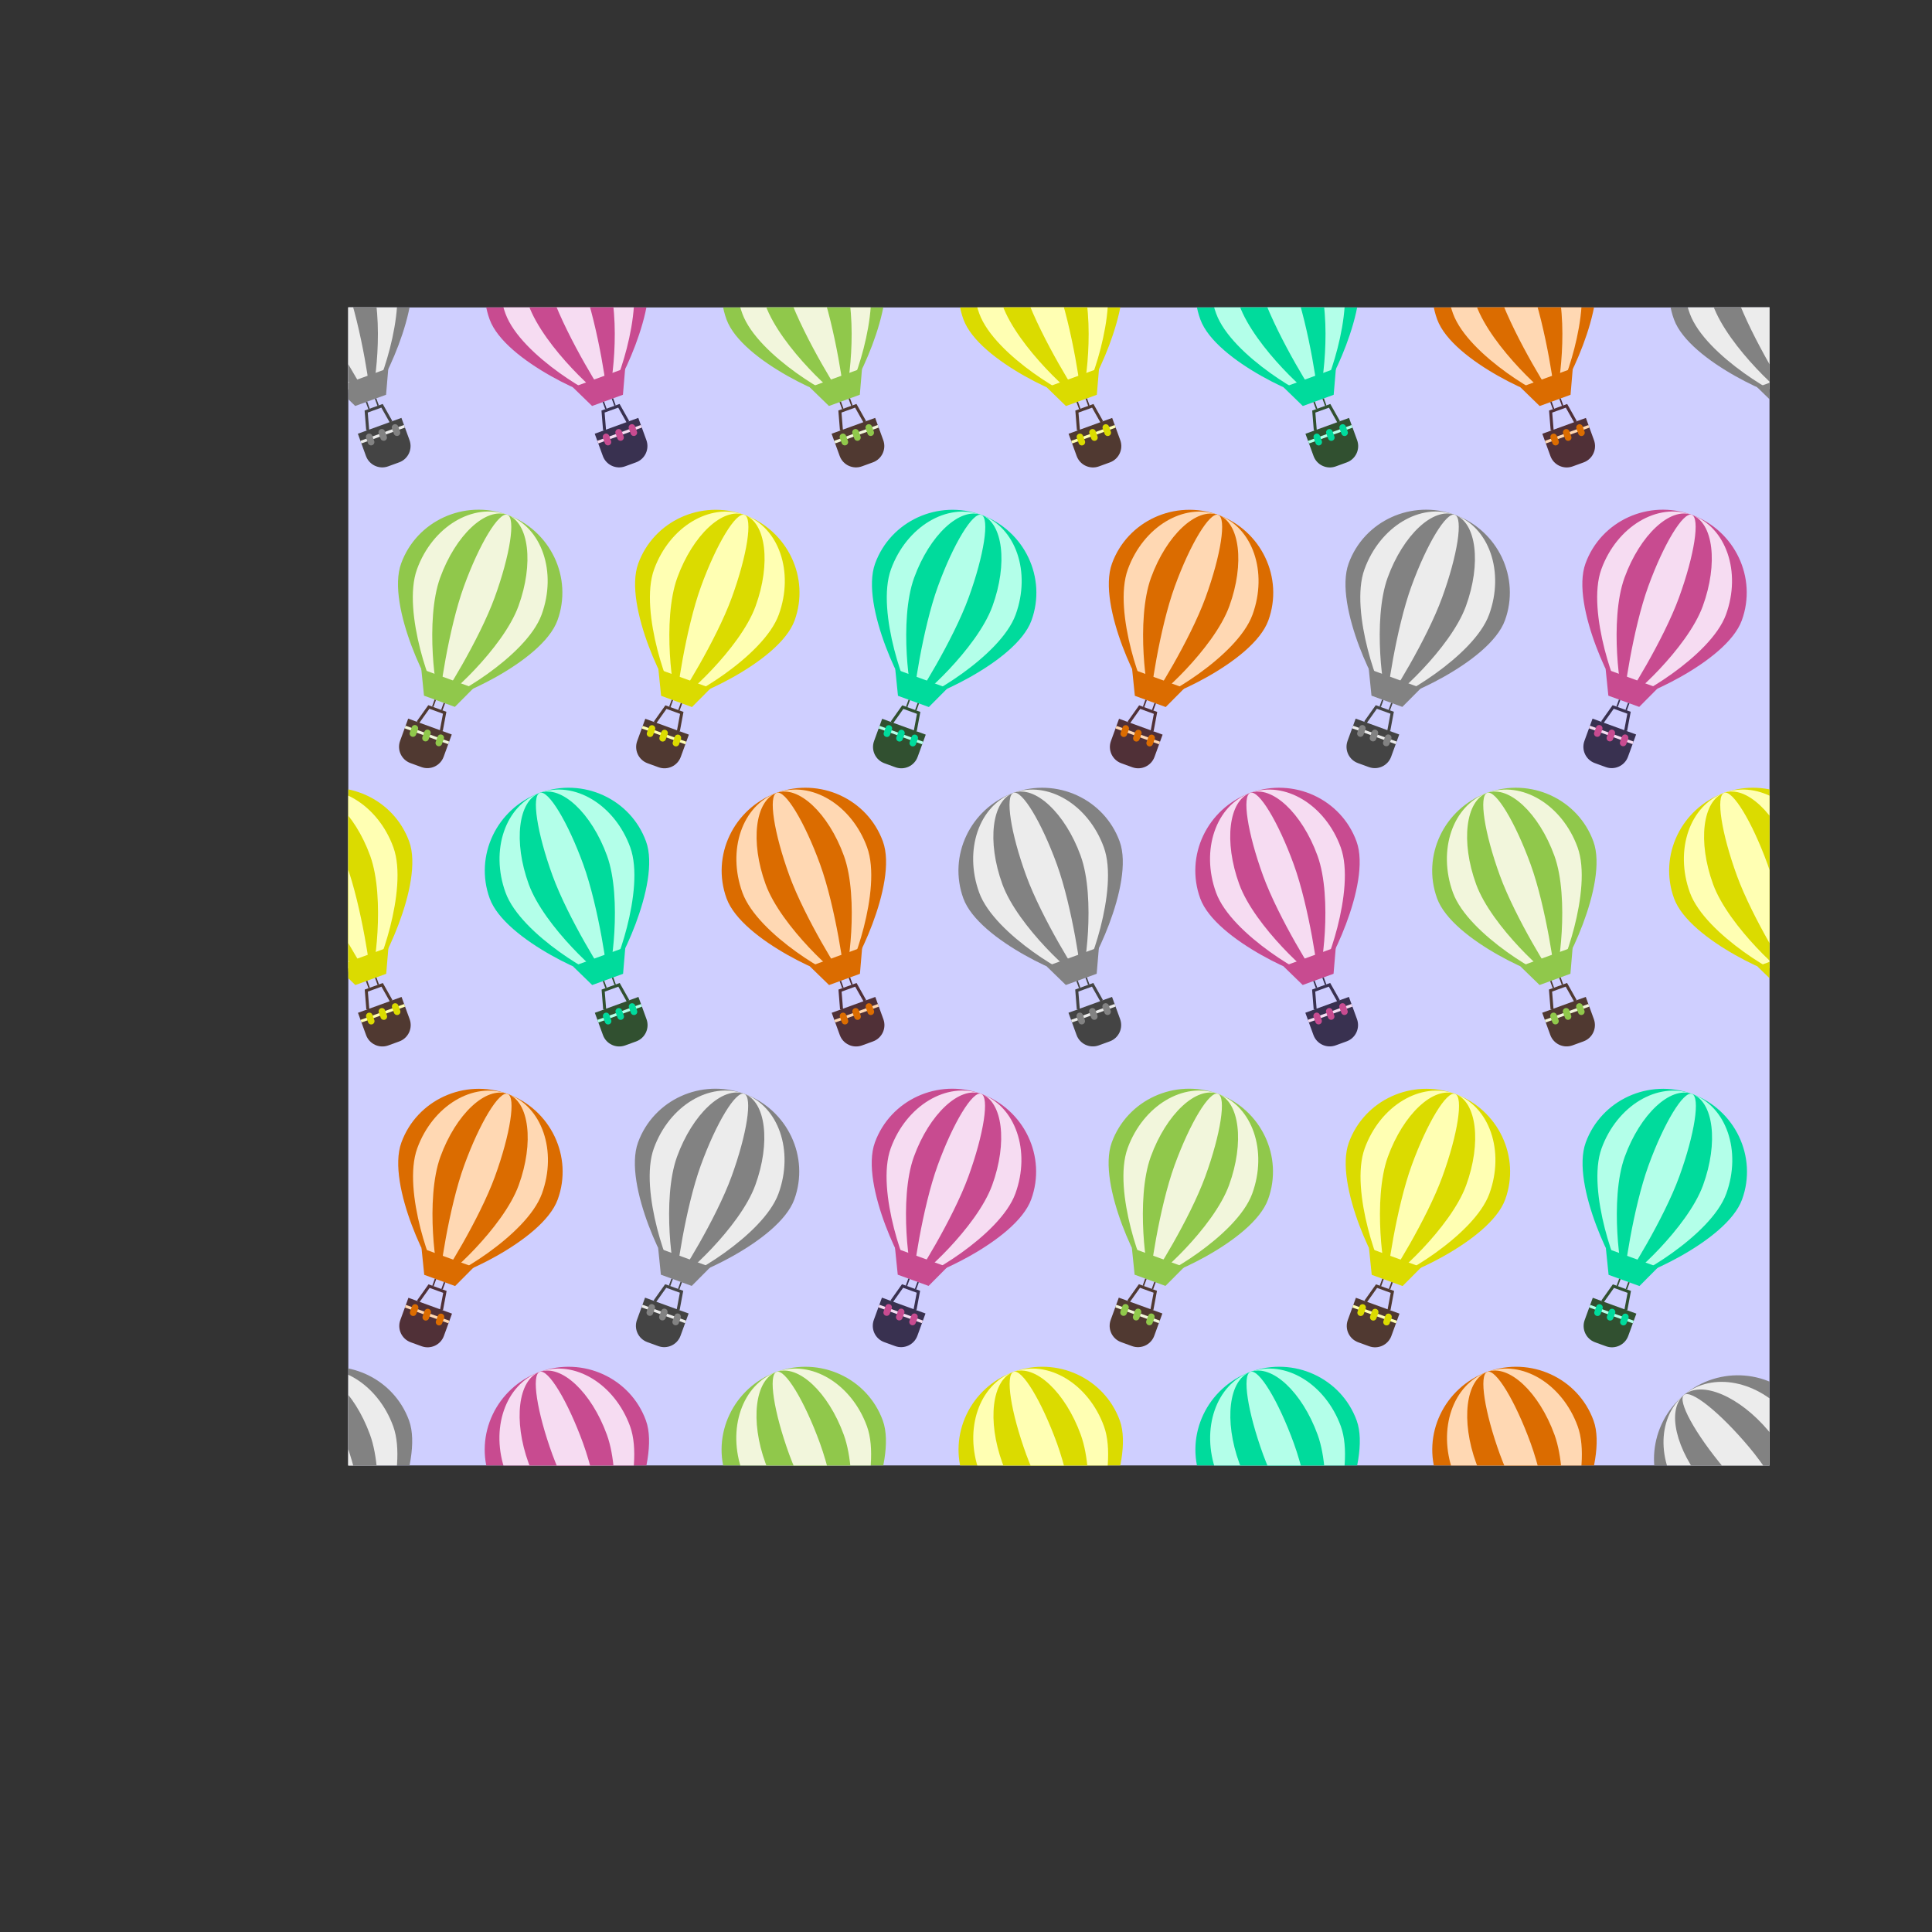 <svg:svg xmlns:ns1="http://www.w3.org/1999/xlink" xmlns:svg="http://www.w3.org/2000/svg" height="2716.072" id="svg2" version="1.1" viewBox="-489.734 -430.631 2716.072 2716.072" width="2716.072">
<svg:rect x="-489.734" y="-430.631" width="2716.072" height="2716.072" fill="#333333" stroke="none"/>
<svg:defs id="defs4">
<svg:clipPath clipPathUnits="userSpaceOnUse" id="clipPath11763">
<svg:rect fill="#dbdb00" height="4400" id="rect11765" opacity="0.489" width="5400" x="256.72" y="-4061.9" />
</svg:clipPath>
</svg:defs>
<svg:g id="layer1" transform="translate(-256.72 1291.6)">
<svg:g clip-path="url(#clipPath11763)" id="g11569" transform="matrix(.37 0 0 .37 161.64 212.86)">
<svg:rect fill="#cfcfff" height="4400" id="rect10131" width="5400" x="256.72" y="-4061.9" />
<svg:g id="g5304" transform="matrix(5.312 -1.933 -1.933 -5.312 -3151.4 5405.5)">
<svg:path d="m921.82 650.66c0-30.45-50.008-76.891-55.906-76.891-6.102 0-55.907 46.441-55.907 76.891 0 30.452 25.03 55.138 55.907 55.138s55.906-24.686 55.906-55.138" fill="#828282" id="path82" />
<svg:path d="m910.49 650.66c0-30.45-39.868-76.891-44.571-76.891-4.867 0-44.571 46.441-44.571 76.891 0 30.452 19.955 55.138 44.571 55.138 24.615 0 44.571-24.686 44.571-55.138" fill="#ececec" id="path86" />
<svg:path d="m893.9 650.66c0-30.451-25.038-76.892-27.99-76.892-3.056 0-27.991 46.441-27.991 76.892s12.532 55.137 27.991 55.137 27.99-24.686 27.99-55.137" fill="#828282" id="path90" />
<svg:path d="m876.9 650.66c0-30.451-9.828-76.892-10.987-76.892-1.201 0-10.988 46.441-10.988 76.892 0 30.45 4.919 55.137 10.988 55.137 6.067 0 10.987-24.687 10.987-55.137" fill="#ececec" id="path94" />
<svg:path d="m876.9 572.39h-22.067l-7.855 16.242h37.437l-7.515-16.242z" fill="#828282" id="path98" />
<svg:path d="m858.18 554.25 3.059 11.108h9.725l1.835-11.108h-14.619zm15.634 0 0.986 0.163-2.139 12.945h-12.946l-3.537-12.844 0.966-0.264h-7.027v-15.914c0-6.436 5.217-11.654 11.655-11.654h7.851c6.436 0 11.654 5.218 11.654 11.654v15.914h-7.463z" fill="#444" id="path102" />
<svg:path d="m869.9 567.36h-1.001v5.026h1.001v-5.026z" fill="#444" id="path104" />
<svg:path d="m863.4 567.36h-1.001v5.026h1.001v-5.026z" fill="#444" id="path106" />
<svg:path d="m881.28 547.32h-31.16v1.871h31.16v-1.871z" fill="#ececec" id="path108" />
<svg:path d="m867.78 545.93c0-1.225-0.994-2.218-2.219-2.218s-2.219 0.993-2.219 2.218v3.723c0 1.225 0.994 2.218 2.219 2.218s2.219-0.993 2.219-2.218v-3.723z" fill="#828282" id="path112" />
<svg:path d="m877.28 545.93c0-1.225-0.994-2.218-2.217-2.218-1.227 0-2.219 0.993-2.219 2.218v3.723c0 1.225 0.992 2.218 2.219 2.218 1.223 0 2.217-0.993 2.217-2.218v-3.723z" fill="#828282" id="path116" />
<svg:path d="m858.78 545.93c0-1.225-0.994-2.218-2.219-2.218s-2.219 0.993-2.219 2.218v3.723c0 1.225 0.994 2.218 2.219 2.218s2.219-0.993 2.219-2.218v-3.723z" fill="#828282" id="path120" />
</svg:g>
<svg:g id="g4200" transform="matrix(5.312 -1.933 -1.933 -5.312 -2251.4 5405.5)">
<svg:path d="m921.82 650.66c0-30.45-50.008-76.891-55.906-76.891-6.102 0-55.907 46.441-55.907 76.891 0 30.452 25.03 55.138 55.907 55.138s55.906-24.686 55.906-55.138" fill="#c84b90" id="path4202" />
<svg:path d="m910.49 650.66c0-30.45-39.868-76.891-44.571-76.891-4.867 0-44.571 46.441-44.571 76.891 0 30.452 19.955 55.138 44.571 55.138 24.615 0 44.571-24.686 44.571-55.138" fill="#f6dcf2" id="path4204" />
<svg:path d="m893.9 650.66c0-30.451-25.038-76.892-27.99-76.892-3.056 0-27.991 46.441-27.991 76.892s12.532 55.137 27.991 55.137 27.99-24.686 27.99-55.137" fill="#c84b90" id="path4206" />
<svg:path d="m876.9 650.66c0-30.451-9.828-76.892-10.987-76.892-1.201 0-10.988 46.441-10.988 76.892 0 30.45 4.919 55.137 10.988 55.137 6.067 0 10.987-24.687 10.987-55.137" fill="#f6dcf2" id="path4208" />
<svg:path d="m876.9 572.39h-22.067l-7.855 16.242h37.437l-7.515-16.242z" fill="#c84b90" id="path4210" />
<svg:path d="m858.18 554.25 3.059 11.108h9.725l1.835-11.108h-14.619zm15.634 0 0.986 0.163-2.139 12.945h-12.946l-3.537-12.844 0.966-0.264h-7.027v-15.914c0-6.436 5.217-11.654 11.655-11.654h7.851c6.436 0 11.654 5.218 11.654 11.654v15.914h-7.463z" fill="#393150" id="path4212" />
<svg:path d="m869.9 567.36h-1.001v5.026h1.001v-5.026z" fill="#393150" id="path4214" />
<svg:path d="m863.4 567.36h-1.001v5.026h1.001v-5.026z" fill="#393150" id="path4216" />
<svg:path d="m881.28 547.32h-31.16v1.871h31.16v-1.871z" fill="#f6dcf2" id="path4218" />
<svg:path d="m867.78 545.93c0-1.225-0.994-2.218-2.219-2.218s-2.219 0.993-2.219 2.218v3.723c0 1.225 0.994 2.218 2.219 2.218s2.219-0.993 2.219-2.218v-3.723z" fill="#c84b90" id="path4220" />
<svg:path d="m877.28 545.93c0-1.225-0.994-2.218-2.217-2.218-1.227 0-2.219 0.993-2.219 2.218v3.723c0 1.225 0.992 2.218 2.219 2.218 1.223 0 2.217-0.993 2.217-2.218v-3.723z" fill="#c84b90" id="path4222" />
<svg:path d="m858.78 545.93c0-1.225-0.994-2.218-2.219-2.218s-2.219 0.993-2.219 2.218v3.723c0 1.225 0.994 2.218 2.219 2.218s2.219-0.993 2.219-2.218v-3.723z" fill="#c84b90" id="path4224" />
</svg:g>
<svg:g id="g4226" transform="matrix(5.312 -1.933 -1.933 -5.312 -1351.4 5405.5)">
<svg:path d="m921.82 650.66c0-30.45-50.008-76.891-55.906-76.891-6.102 0-55.907 46.441-55.907 76.891 0 30.452 25.03 55.138 55.907 55.138s55.906-24.686 55.906-55.138" fill="#90c84b" id="path4228" />
<svg:path d="m910.49 650.66c0-30.45-39.868-76.891-44.571-76.891-4.867 0-44.571 46.441-44.571 76.891 0 30.452 19.955 55.138 44.571 55.138 24.615 0 44.571-24.686 44.571-55.138" fill="#f2f6dc" id="path4230" />
<svg:path d="m893.9 650.66c0-30.451-25.038-76.892-27.99-76.892-3.056 0-27.991 46.441-27.991 76.892s12.532 55.137 27.991 55.137 27.99-24.686 27.99-55.137" fill="#90c84b" id="path4232" />
<svg:path d="m876.9 650.66c0-30.451-9.828-76.892-10.987-76.892-1.201 0-10.988 46.441-10.988 76.892 0 30.45 4.919 55.137 10.988 55.137 6.067 0 10.987-24.687 10.987-55.137" fill="#f2f6dc" id="path4234" />
<svg:path d="m876.9 572.39h-22.067l-7.855 16.242h37.437l-7.515-16.242z" fill="#90c84b" id="path4236" />
<svg:path d="m858.18 554.25 3.059 11.108h9.725l1.835-11.108h-14.619zm15.634 0 0.986 0.163-2.139 12.945h-12.946l-3.537-12.844 0.966-0.264h-7.027v-15.914c0-6.436 5.217-11.654 11.655-11.654h7.851c6.436 0 11.654 5.218 11.654 11.654v15.914h-7.463z" fill="#503931" id="path4238" />
<svg:path d="m869.9 567.36h-1.001v5.026h1.001v-5.026z" fill="#503931" id="path4240" />
<svg:path d="m863.4 567.36h-1.001v5.026h1.001v-5.026z" fill="#503931" id="path4242" />
<svg:path d="m881.28 547.32h-31.16v1.871h31.16v-1.871z" fill="#f2f6dc" id="path4244" />
<svg:path d="m867.78 545.93c0-1.225-0.994-2.218-2.219-2.218s-2.219 0.993-2.219 2.218v3.723c0 1.225 0.994 2.218 2.219 2.218s2.219-0.993 2.219-2.218v-3.723z" fill="#90c84b" id="path4246" />
<svg:path d="m877.28 545.93c0-1.225-0.994-2.218-2.217-2.218-1.227 0-2.219 0.993-2.219 2.218v3.723c0 1.225 0.992 2.218 2.219 2.218 1.223 0 2.217-0.993 2.217-2.218v-3.723z" fill="#90c84b" id="path4248" />
<svg:path d="m858.78 545.93c0-1.225-0.994-2.218-2.219-2.218s-2.219 0.993-2.219 2.218v3.723c0 1.225 0.994 2.218 2.219 2.218s2.219-0.993 2.219-2.218v-3.723z" fill="#90c84b" id="path4250" />
</svg:g>
<svg:g id="g5064" transform="matrix(.94 -.342 .342 .94 21.641 1038.9)">
<svg:path d="m3272.7 263.52c0 172.12-282.68 434.64-316.02 434.64-34.493 0-316.02-262.52-316.02-434.64 0-172.14 141.49-311.68 316.02-311.68 174.54 0 316.02 139.54 316.02 311.68" fill="#dbdb00" id="path4426" />
<svg:path d="m3208.7 263.52c0 172.12-225.36 434.64-251.95 434.64-27.512 0-251.95-262.52-251.95-434.64 0-172.14 112.8-311.68 251.95-311.68 139.14 0 251.95 139.54 251.95 311.68" fill="#ffffb3" id="path4428" />
<svg:path d="m3114.9 263.52c0 172.13-141.53 434.65-158.22 434.65-17.275 0-158.22-262.52-158.22-434.65s70.839-311.67 158.22-311.67c87.385 0 158.22 139.54 158.22 311.67" fill="#dbdb00" id="path4430" />
<svg:path d="m3018.8 263.52c0 172.13-55.554 434.65-62.106 434.65-6.789 0-62.112-262.52-62.112-434.65 0-172.12 27.806-311.67 62.112-311.67 34.295 0 62.106 139.55 62.106 311.67" fill="#ffffb3" id="path4432" />
<svg:path d="m3018.8 705.97h-124.74l-44.402-91.811h211.62l-42.48 91.811z" fill="#dbdb00" id="path4434" />
<svg:path d="m2913 808.47 17.292-62.79h54.972l10.373 62.79h-82.636zm88.374 0 5.574-0.921-12.091-73.174h-73.18l-19.993 72.603 5.46 1.492h-39.721v89.957c0 36.381 29.49 65.876 65.882 65.876h44.379c36.381 0 65.876-29.496 65.876-65.876v-89.957h-42.186z" fill="#503931" id="path4436" />
<svg:path d="m2979.2 734.38h-5.658v-28.41h5.658v28.41z" fill="#503931" id="path4438" />
<svg:path d="m2942.5 734.38h-5.658v-28.41h5.658v28.41z" fill="#503931" id="path4440" />
<svg:path d="m3043.6 847.68h-176.14v-10.576h176.14v10.576z" fill="#ffffb3" id="path4442" />
<svg:path d="m2967.3 855.51c0 6.925-5.619 12.538-12.543 12.538-6.925 0-12.543-5.613-12.543-12.538v-21.045c0-6.925 5.619-12.538 12.543-12.538 6.925 0 12.543 5.613 12.543 12.538v21.045z" fill="#dbdb00" id="path4444" />
<svg:path d="m3021 855.51c0 6.925-5.619 12.538-12.532 12.538-6.936 0-12.543-5.613-12.543-12.538v-21.045c0-6.925 5.607-12.538 12.543-12.538 6.913 0 12.532 5.613 12.532 12.538v21.045z" fill="#dbdb00" id="path4446" />
<svg:path d="m2916.4 855.51c0 6.925-5.619 12.538-12.543 12.538-6.925 0-12.543-5.613-12.543-12.538v-21.045c0-6.925 5.619-12.538 12.543-12.538 6.925 0 12.543 5.613 12.543 12.538v21.045z" fill="#dbdb00" id="path4448" />
</svg:g>
<svg:g id="g5432" transform="matrix(.94 -.342 .342 .94 921.64 1038.9)">
<svg:path d="m3272.7 263.52c0 172.12-282.68 434.64-316.02 434.64-34.493 0-316.02-262.52-316.02-434.64 0-172.14 141.49-311.68 316.02-311.68 174.54 0 316.02 139.54 316.02 311.68" fill="#00db9c" id="path5434" />
<svg:path d="m3208.7 263.52c0 172.12-225.36 434.64-251.95 434.64-27.512 0-251.95-262.52-251.95-434.64 0-172.14 112.8-311.68 251.95-311.68 139.14 0 251.95 139.54 251.95 311.68" fill="#b3ffe9" id="path5436" />
<svg:path d="m3114.9 263.52c0 172.13-141.53 434.65-158.22 434.65-17.275 0-158.22-262.52-158.22-434.65s70.839-311.67 158.22-311.67c87.385 0 158.22 139.54 158.22 311.67" fill="#00db9c" id="path5438" />
<svg:path d="m3018.8 263.52c0 172.13-55.554 434.65-62.106 434.65-6.789 0-62.112-262.52-62.112-434.65 0-172.12 27.806-311.67 62.112-311.67 34.295 0 62.106 139.55 62.106 311.67" fill="#b3ffe9" id="path5440" />
<svg:path d="m3018.8 705.97h-124.74l-44.402-91.811h211.62l-42.48 91.811z" fill="#00db9c" id="path5442" />
<svg:path d="m2913 808.47 17.292-62.79h54.972l10.373 62.79h-82.636zm88.374 0 5.574-0.921-12.091-73.174h-73.18l-19.993 72.603 5.46 1.492h-39.721v89.957c0 36.381 29.49 65.876 65.882 65.876h44.379c36.381 0 65.876-29.496 65.876-65.876v-89.957h-42.186z" fill="#315030" id="path5444" />
<svg:path d="m2979.2 734.38h-5.658v-28.41h5.658v28.41z" fill="#315030" id="path5446" />
<svg:path d="m2942.5 734.38h-5.658v-28.41h5.658v28.41z" fill="#315030" id="path5448" />
<svg:path d="m3043.6 847.68h-176.14v-10.576h176.14v10.576z" fill="#b3ffe9" id="path5450" />
<svg:path d="m2967.3 855.51c0 6.925-5.619 12.538-12.543 12.538-6.925 0-12.543-5.613-12.543-12.538v-21.045c0-6.925 5.619-12.538 12.543-12.538 6.925 0 12.543 5.613 12.543 12.538v21.045z" fill="#00db9c" id="path5452" />
<svg:path d="m3021 855.51c0 6.925-5.619 12.538-12.532 12.538-6.936 0-12.543-5.613-12.543-12.538v-21.045c0-6.925 5.607-12.538 12.543-12.538 6.913 0 12.532 5.613 12.532 12.538v21.045z" fill="#00db9c" id="path5454" />
<svg:path d="m2916.4 855.51c0 6.925-5.619 12.538-12.543 12.538-6.925 0-12.543-5.613-12.543-12.538v-21.045c0-6.925 5.619-12.538 12.543-12.538 6.925 0 12.543 5.613 12.543 12.538v21.045z" fill="#00db9c" id="path5456" />
</svg:g>
<svg:g id="g7038" transform="matrix(.94 -.342 .342 .94 1821.6 1038.9)">
<svg:path d="m3272.7 263.52c0 172.12-282.68 434.64-316.02 434.64-34.493 0-316.02-262.52-316.02-434.64 0-172.14 141.49-311.68 316.02-311.68 174.54 0 316.02 139.54 316.02 311.68" fill="#db6c00" id="path7040" />
<svg:path d="m3208.7 263.52c0 172.12-225.36 434.64-251.95 434.64-27.512 0-251.95-262.52-251.95-434.64 0-172.14 112.8-311.68 251.95-311.68 139.14 0 251.95 139.54 251.95 311.68" fill="#ffd8b3" id="path7042" />
<svg:path d="m3114.9 263.52c0 172.13-141.53 434.65-158.22 434.65-17.275 0-158.22-262.52-158.22-434.65s70.839-311.67 158.22-311.67c87.385 0 158.22 139.54 158.22 311.67" fill="#db6c00" id="path7044" />
<svg:path d="m3018.8 263.52c0 172.13-55.554 434.65-62.106 434.65-6.789 0-62.112-262.52-62.112-434.65 0-172.12 27.806-311.67 62.112-311.67 34.295 0 62.106 139.55 62.106 311.67" fill="#ffd8b3" id="path7046" />
<svg:path d="m3018.8 705.97h-124.74l-44.402-91.811h211.62l-42.48 91.811z" fill="#db6c00" id="path7048" />
<svg:path d="m2913 808.47 17.292-62.79h54.972l10.373 62.79h-82.636zm88.374 0 5.574-0.921-12.091-73.174h-73.18l-19.993 72.603 5.46 1.492h-39.721v89.957c0 36.381 29.49 65.876 65.882 65.876h44.379c36.381 0 65.876-29.496 65.876-65.876v-89.957h-42.186z" fill="#503037" id="path7050" />
<svg:path d="m2979.2 734.38h-5.658v-28.41h5.658v28.41z" fill="#503037" id="path7052" />
<svg:path d="m2942.5 734.38h-5.658v-28.41h5.658v28.41z" fill="#503037" id="path7054" />
<svg:path d="m3043.6 847.68h-176.14v-10.576h176.14v10.576z" fill="#ffd8b3" id="path7056" />
<svg:path d="m2967.3 855.51c0 6.925-5.619 12.538-12.543 12.538-6.925 0-12.543-5.613-12.543-12.538v-21.045c0-6.925 5.619-12.538 12.543-12.538 6.925 0 12.543 5.613 12.543 12.538v21.045z" fill="#db6c00" id="path7058" />
<svg:path d="m3021 855.51c0 6.925-5.619 12.538-12.532 12.538-6.936 0-12.543-5.613-12.543-12.538v-21.045c0-6.925 5.607-12.538 12.543-12.538 6.913 0 12.532 5.613 12.532 12.538v21.045z" fill="#db6c00" id="path7060" />
<svg:path d="m2916.4 855.51c0 6.925-5.619 12.538-12.543 12.538-6.925 0-12.543-5.613-12.543-12.538v-21.045c0-6.925 5.619-12.538 12.543-12.538 6.925 0 12.543 5.613 12.543 12.538v21.045z" fill="#db6c00" id="path7062" />
</svg:g>
<svg:g id="use10069" transform="matrix(5.312 1.933 1.933 -5.312 -4202.9 1001.4)">
<svg:path d="m921.82 650.66c0-30.45-50.008-76.891-55.906-76.891-6.102 0-55.907 46.441-55.907 76.891 0 30.452 25.03 55.138 55.907 55.138s55.906-24.686 55.906-55.138" fill="#828282" id="path10291" />
<svg:path d="m910.49 650.66c0-30.45-39.868-76.891-44.571-76.891-4.867 0-44.571 46.441-44.571 76.891 0 30.452 19.955 55.138 44.571 55.138 24.615 0 44.571-24.686 44.571-55.138" fill="#ececec" id="path10293" />
<svg:path d="m893.9 650.66c0-30.451-25.038-76.892-27.99-76.892-3.056 0-27.991 46.441-27.991 76.892s12.532 55.137 27.991 55.137 27.99-24.686 27.99-55.137" fill="#828282" id="path10295" />
<svg:path d="m876.9 650.66c0-30.451-9.828-76.892-10.987-76.892-1.201 0-10.988 46.441-10.988 76.892 0 30.45 4.919 55.137 10.988 55.137 6.067 0 10.987-24.687 10.987-55.137" fill="#ececec" id="path10297" />
<svg:path d="m876.9 572.39h-22.067l-7.855 16.242h37.437l-7.515-16.242z" fill="#828282" id="path10299" />
<svg:path d="m858.18 554.25 3.059 11.108h9.725l1.835-11.108h-14.619zm15.634 0 0.986 0.163-2.139 12.945h-12.946l-3.537-12.844 0.966-0.264h-7.027v-15.914c0-6.436 5.217-11.654 11.655-11.654h7.851c6.436 0 11.654 5.218 11.654 11.654v15.914h-7.463z" fill="#444" id="path10301" />
<svg:path d="m869.9 567.36h-1.001v5.026h1.001v-5.026z" fill="#444" id="path10303" />
<svg:path d="m863.4 567.36h-1.001v5.026h1.001v-5.026z" fill="#444" id="path10305" />
<svg:path d="m881.28 547.32h-31.16v1.871h31.16v-1.871z" fill="#ececec" id="path10307" />
<svg:path d="m867.78 545.93c0-1.225-0.994-2.218-2.219-2.218s-2.219 0.993-2.219 2.218v3.723c0 1.225 0.994 2.218 2.219 2.218s2.219-0.993 2.219-2.218v-3.723z" fill="#828282" id="path10309" />
<svg:path d="m877.28 545.93c0-1.225-0.994-2.218-2.217-2.218-1.227 0-2.219 0.993-2.219 2.218v3.723c0 1.225 0.992 2.218 2.219 2.218 1.223 0 2.217-0.993 2.217-2.218v-3.723z" fill="#828282" id="path10311" />
<svg:path d="m858.78 545.93c0-1.225-0.994-2.218-2.219-2.218s-2.219 0.993-2.219 2.218v3.723c0 1.225 0.994 2.218 2.219 2.218s2.219-0.993 2.219-2.218v-3.723z" fill="#828282" id="path10313" />
</svg:g>
<svg:g id="use10071" transform="matrix(5.312 1.933 1.933 -5.312 -3302.9 1001.4)">
<svg:path d="m921.82 650.66c0-30.45-50.008-76.891-55.906-76.891-6.102 0-55.907 46.441-55.907 76.891 0 30.452 25.03 55.138 55.907 55.138s55.906-24.686 55.906-55.138" fill="#c84b90" id="path10265" />
<svg:path d="m910.49 650.66c0-30.45-39.868-76.891-44.571-76.891-4.867 0-44.571 46.441-44.571 76.891 0 30.452 19.955 55.138 44.571 55.138 24.615 0 44.571-24.686 44.571-55.138" fill="#f6dcf2" id="path10267" />
<svg:path d="m893.9 650.66c0-30.451-25.038-76.892-27.99-76.892-3.056 0-27.991 46.441-27.991 76.892s12.532 55.137 27.991 55.137 27.99-24.686 27.99-55.137" fill="#c84b90" id="path10269" />
<svg:path d="m876.9 650.66c0-30.451-9.828-76.892-10.987-76.892-1.201 0-10.988 46.441-10.988 76.892 0 30.45 4.919 55.137 10.988 55.137 6.067 0 10.987-24.687 10.987-55.137" fill="#f6dcf2" id="path10271" />
<svg:path d="m876.9 572.39h-22.067l-7.855 16.242h37.437l-7.515-16.242z" fill="#c84b90" id="path10273" />
<svg:path d="m858.18 554.25 3.059 11.108h9.725l1.835-11.108h-14.619zm15.634 0 0.986 0.163-2.139 12.945h-12.946l-3.537-12.844 0.966-0.264h-7.027v-15.914c0-6.436 5.217-11.654 11.655-11.654h7.851c6.436 0 11.654 5.218 11.654 11.654v15.914h-7.463z" fill="#393150" id="path10275" />
<svg:path d="m869.9 567.36h-1.001v5.026h1.001v-5.026z" fill="#393150" id="path10277" />
<svg:path d="m863.4 567.36h-1.001v5.026h1.001v-5.026z" fill="#393150" id="path10279" />
<svg:path d="m881.28 547.32h-31.16v1.871h31.16v-1.871z" fill="#f6dcf2" id="path10281" />
<svg:path d="m867.78 545.93c0-1.225-0.994-2.218-2.219-2.218s-2.219 0.993-2.219 2.218v3.723c0 1.225 0.994 2.218 2.219 2.218s2.219-0.993 2.219-2.218v-3.723z" fill="#c84b90" id="path10283" />
<svg:path d="m877.28 545.93c0-1.225-0.994-2.218-2.217-2.218-1.227 0-2.219 0.993-2.219 2.218v3.723c0 1.225 0.992 2.218 2.219 2.218 1.223 0 2.217-0.993 2.217-2.218v-3.723z" fill="#c84b90" id="path10285" />
<svg:path d="m858.78 545.93c0-1.225-0.994-2.218-2.219-2.218s-2.219 0.993-2.219 2.218v3.723c0 1.225 0.994 2.218 2.219 2.218s2.219-0.993 2.219-2.218v-3.723z" fill="#c84b90" id="path10287" />
</svg:g>
<svg:g id="use10073" transform="matrix(5.312 1.933 1.933 -5.312 -2402.9 1001.4)">
<svg:path d="m921.82 650.66c0-30.45-50.008-76.891-55.906-76.891-6.102 0-55.907 46.441-55.907 76.891 0 30.452 25.03 55.138 55.907 55.138s55.906-24.686 55.906-55.138" fill="#90c84b" id="path10239" />
<svg:path d="m910.49 650.66c0-30.45-39.868-76.891-44.571-76.891-4.867 0-44.571 46.441-44.571 76.891 0 30.452 19.955 55.138 44.571 55.138 24.615 0 44.571-24.686 44.571-55.138" fill="#f2f6dc" id="path10241" />
<svg:path d="m893.9 650.66c0-30.451-25.038-76.892-27.99-76.892-3.056 0-27.991 46.441-27.991 76.892s12.532 55.137 27.991 55.137 27.99-24.686 27.99-55.137" fill="#90c84b" id="path10243" />
<svg:path d="m876.9 650.66c0-30.451-9.828-76.892-10.987-76.892-1.201 0-10.988 46.441-10.988 76.892 0 30.45 4.919 55.137 10.988 55.137 6.067 0 10.987-24.687 10.987-55.137" fill="#f2f6dc" id="path10245" />
<svg:path d="m876.9 572.39h-22.067l-7.855 16.242h37.437l-7.515-16.242z" fill="#90c84b" id="path10247" />
<svg:path d="m858.18 554.25 3.059 11.108h9.725l1.835-11.108h-14.619zm15.634 0 0.986 0.163-2.139 12.945h-12.946l-3.537-12.844 0.966-0.264h-7.027v-15.914c0-6.436 5.217-11.654 11.655-11.654h7.851c6.436 0 11.654 5.218 11.654 11.654v15.914h-7.463z" fill="#503931" id="path10249" />
<svg:path d="m869.9 567.36h-1.001v5.026h1.001v-5.026z" fill="#503931" id="path10251" />
<svg:path d="m863.4 567.36h-1.001v5.026h1.001v-5.026z" fill="#503931" id="path10253" />
<svg:path d="m881.28 547.32h-31.16v1.871h31.16v-1.871z" fill="#f2f6dc" id="path10255" />
<svg:path d="m867.78 545.93c0-1.225-0.994-2.218-2.219-2.218s-2.219 0.993-2.219 2.218v3.723c0 1.225 0.994 2.218 2.219 2.218s2.219-0.993 2.219-2.218v-3.723z" fill="#90c84b" id="path10257" />
<svg:path d="m877.28 545.93c0-1.225-0.994-2.218-2.217-2.218-1.227 0-2.219 0.993-2.219 2.218v3.723c0 1.225 0.992 2.218 2.219 2.218 1.223 0 2.217-0.993 2.217-2.218v-3.723z" fill="#90c84b" id="path10259" />
<svg:path d="m858.78 545.93c0-1.225-0.994-2.218-2.219-2.218s-2.219 0.993-2.219 2.218v3.723c0 1.225 0.994 2.218 2.219 2.218s2.219-0.993 2.219-2.218v-3.723z" fill="#90c84b" id="path10261" />
</svg:g>
<svg:g id="use10075" transform="matrix(.94 .342 -.342 .94 1666.3 -2039.6)">
<svg:path d="m3272.7 263.52c0 172.12-282.68 434.64-316.02 434.64-34.493 0-316.02-262.52-316.02-434.64 0-172.14 141.49-311.68 316.02-311.68 174.54 0 316.02 139.54 316.02 311.68" fill="#dbdb00" id="path10213" />
<svg:path d="m3208.7 263.52c0 172.12-225.36 434.64-251.95 434.64-27.512 0-251.95-262.52-251.95-434.64 0-172.14 112.8-311.68 251.95-311.68 139.14 0 251.95 139.54 251.95 311.68" fill="#ffffb3" id="path10215" />
<svg:path d="m3114.9 263.52c0 172.13-141.53 434.65-158.22 434.65-17.275 0-158.22-262.52-158.22-434.65s70.839-311.67 158.22-311.67c87.385 0 158.22 139.54 158.22 311.67" fill="#dbdb00" id="path10217" />
<svg:path d="m3018.8 263.52c0 172.13-55.554 434.65-62.106 434.65-6.789 0-62.112-262.52-62.112-434.65 0-172.12 27.806-311.67 62.112-311.67 34.295 0 62.106 139.55 62.106 311.67" fill="#ffffb3" id="path10219" />
<svg:path d="m3018.8 705.97h-124.74l-44.402-91.811h211.62l-42.48 91.811z" fill="#dbdb00" id="path10221" />
<svg:path d="m2913 808.47 17.292-62.79h54.972l10.373 62.79h-82.636zm88.374 0 5.574-0.921-12.091-73.174h-73.18l-19.993 72.603 5.46 1.492h-39.721v89.957c0 36.381 29.49 65.876 65.882 65.876h44.379c36.381 0 65.876-29.496 65.876-65.876v-89.957h-42.186z" fill="#503931" id="path10223" />
<svg:path d="m2979.2 734.38h-5.658v-28.41h5.658v28.41z" fill="#503931" id="path10225" />
<svg:path d="m2942.5 734.38h-5.658v-28.41h5.658v28.41z" fill="#503931" id="path10227" />
<svg:path d="m3043.6 847.68h-176.14v-10.576h176.14v10.576z" fill="#ffffb3" id="path10229" />
<svg:path d="m2967.3 855.51c0 6.925-5.619 12.538-12.543 12.538-6.925 0-12.543-5.613-12.543-12.538v-21.045c0-6.925 5.619-12.538 12.543-12.538 6.925 0 12.543 5.613 12.543 12.538v21.045z" fill="#dbdb00" id="path10231" />
<svg:path d="m3021 855.51c0 6.925-5.619 12.538-12.532 12.538-6.936 0-12.543-5.613-12.543-12.538v-21.045c0-6.925 5.607-12.538 12.543-12.538 6.913 0 12.532 5.613 12.532 12.538v21.045z" fill="#dbdb00" id="path10233" />
<svg:path d="m2916.4 855.51c0 6.925-5.619 12.538-12.543 12.538-6.925 0-12.543-5.613-12.543-12.538v-21.045c0-6.925 5.619-12.538 12.543-12.538 6.925 0 12.543 5.613 12.543 12.538v21.045z" fill="#dbdb00" id="path10235" />
</svg:g>
<svg:g id="use10077" transform="matrix(.94 .342 -.342 .94 2566.3 -2039.6)">
<svg:path d="m3272.7 263.52c0 172.12-282.68 434.64-316.02 434.64-34.493 0-316.02-262.52-316.02-434.64 0-172.14 141.49-311.68 316.02-311.68 174.54 0 316.02 139.54 316.02 311.68" fill="#00db9c" id="path10187" />
<svg:path d="m3208.7 263.52c0 172.12-225.36 434.64-251.95 434.64-27.512 0-251.95-262.52-251.95-434.64 0-172.14 112.8-311.68 251.95-311.68 139.14 0 251.95 139.54 251.95 311.68" fill="#b3ffe9" id="path10189" />
<svg:path d="m3114.9 263.52c0 172.13-141.53 434.65-158.22 434.65-17.275 0-158.22-262.52-158.22-434.65s70.839-311.67 158.22-311.67c87.385 0 158.22 139.54 158.22 311.67" fill="#00db9c" id="path10191" />
<svg:path d="m3018.8 263.52c0 172.13-55.554 434.65-62.106 434.65-6.789 0-62.112-262.52-62.112-434.65 0-172.12 27.806-311.67 62.112-311.67 34.295 0 62.106 139.55 62.106 311.67" fill="#b3ffe9" id="path10193" />
<svg:path d="m3018.8 705.97h-124.74l-44.402-91.811h211.62l-42.48 91.811z" fill="#00db9c" id="path10195" />
<svg:path d="m2913 808.47 17.292-62.79h54.972l10.373 62.79h-82.636zm88.374 0 5.574-0.921-12.091-73.174h-73.18l-19.993 72.603 5.46 1.492h-39.721v89.957c0 36.381 29.49 65.876 65.882 65.876h44.379c36.381 0 65.876-29.496 65.876-65.876v-89.957h-42.186z" fill="#315030" id="path10197" />
<svg:path d="m2979.2 734.38h-5.658v-28.41h5.658v28.41z" fill="#315030" id="path10199" />
<svg:path d="m2942.5 734.38h-5.658v-28.41h5.658v28.41z" fill="#315030" id="path10201" />
<svg:path d="m3043.6 847.68h-176.14v-10.576h176.14v10.576z" fill="#b3ffe9" id="path10203" />
<svg:path d="m2967.3 855.51c0 6.925-5.619 12.538-12.543 12.538-6.925 0-12.543-5.613-12.543-12.538v-21.045c0-6.925 5.619-12.538 12.543-12.538 6.925 0 12.543 5.613 12.543 12.538v21.045z" fill="#00db9c" id="path10205" />
<svg:path d="m3021 855.51c0 6.925-5.619 12.538-12.532 12.538-6.936 0-12.543-5.613-12.543-12.538v-21.045c0-6.925 5.607-12.538 12.543-12.538 6.913 0 12.532 5.613 12.532 12.538v21.045z" fill="#00db9c" id="path10207" />
<svg:path d="m2916.4 855.51c0 6.925-5.619 12.538-12.543 12.538-6.925 0-12.543-5.613-12.543-12.538v-21.045c0-6.925 5.619-12.538 12.543-12.538 6.925 0 12.543 5.613 12.543 12.538v21.045z" fill="#00db9c" id="path10209" />
</svg:g>
<svg:g id="use10079" transform="matrix(.94 .342 -.342 .94 -1933.7 -2039.6)">
<svg:path d="m3272.7 263.52c0 172.12-282.68 434.64-316.02 434.64-34.493 0-316.02-262.52-316.02-434.64 0-172.14 141.49-311.68 316.02-311.68 174.54 0 316.02 139.54 316.02 311.68" fill="#db6c00" id="path10161" />
<svg:path d="m3208.7 263.52c0 172.12-225.36 434.64-251.95 434.64-27.512 0-251.95-262.52-251.95-434.64 0-172.14 112.8-311.68 251.95-311.68 139.14 0 251.95 139.54 251.95 311.68" fill="#ffd8b3" id="path10163" />
<svg:path d="m3114.9 263.52c0 172.13-141.53 434.65-158.22 434.65-17.275 0-158.22-262.52-158.22-434.65s70.839-311.67 158.22-311.67c87.385 0 158.22 139.54 158.22 311.67" fill="#db6c00" id="path10165" />
<svg:path d="m3018.8 263.52c0 172.13-55.554 434.65-62.106 434.65-6.789 0-62.112-262.52-62.112-434.65 0-172.12 27.806-311.67 62.112-311.67 34.295 0 62.106 139.55 62.106 311.67" fill="#ffd8b3" id="path10167" />
<svg:path d="m3018.8 705.97h-124.74l-44.402-91.811h211.62l-42.48 91.811z" fill="#db6c00" id="path10169" />
<svg:path d="m2913 808.47 17.292-62.79h54.972l10.373 62.79h-82.636zm88.374 0 5.574-0.921-12.091-73.174h-73.18l-19.993 72.603 5.46 1.492h-39.721v89.957c0 36.381 29.49 65.876 65.882 65.876h44.379c36.381 0 65.876-29.496 65.876-65.876v-89.957h-42.186z" fill="#503037" id="path10171" />
<svg:path d="m2979.2 734.38h-5.658v-28.41h5.658v28.41z" fill="#503037" id="path10173" />
<svg:path d="m2942.5 734.38h-5.658v-28.41h5.658v28.41z" fill="#503037" id="path10175" />
<svg:path d="m3043.6 847.68h-176.14v-10.576h176.14v10.576z" fill="#ffd8b3" id="path10177" />
<svg:path d="m2967.3 855.51c0 6.925-5.619 12.538-12.543 12.538-6.925 0-12.543-5.613-12.543-12.538v-21.045c0-6.925 5.619-12.538 12.543-12.538 6.925 0 12.543 5.613 12.543 12.538v21.045z" fill="#db6c00" id="path10179" />
<svg:path d="m3021 855.51c0 6.925-5.619 12.538-12.532 12.538-6.936 0-12.543-5.613-12.543-12.538v-21.045c0-6.925 5.607-12.538 12.543-12.538 6.913 0 12.532 5.613 12.532 12.538v21.045z" fill="#db6c00" id="path10181" />
<svg:path d="m2916.4 855.51c0 6.925-5.619 12.538-12.543 12.538-6.925 0-12.543-5.613-12.543-12.538v-21.045c0-6.925 5.619-12.538 12.543-12.538 6.925 0 12.543 5.613 12.543 12.538v21.045z" fill="#db6c00" id="path10183" />
</svg:g>
<svg:use height="100%" id="use10081" transform="translate(2700,-2200)" width="100%" x="0" y="0" ns1:href="#g5304" />
<svg:use height="100%" id="use10083" transform="translate(2700,-2200)" width="100%" x="0" y="0" ns1:href="#g4200" />
<svg:use height="100%" id="use10085" transform="translate(2700,-2200)" width="100%" x="0" y="0" ns1:href="#g4226" />
<svg:use height="100%" id="use10087" transform="translate(-2700,-2200)" width="100%" x="0" y="0" ns1:href="#g5064" />
<svg:use height="100%" id="use10089" transform="translate(-2700,-2200)" width="100%" x="0" y="0" ns1:href="#g5432" />
<svg:use height="100%" id="use10091" transform="translate(-2700,-2200)" width="100%" x="0" y="0" ns1:href="#g7038" />
<svg:use height="100%" id="use10105" transform="translate(0,-4400)" width="100%" x="0" y="0" ns1:href="#g5304" />
<svg:use height="100%" id="use10107" transform="translate(0,-4400)" width="100%" x="0" y="0" ns1:href="#g4200" />
<svg:use height="100%" id="use10109" transform="translate(0,-4400)" width="100%" x="0" y="0" ns1:href="#g4226" />
<svg:use height="100%" id="use10111" transform="translate(0,-4400)" width="100%" x="0" y="0" ns1:href="#g5064" />
<svg:use height="100%" id="use10113" transform="translate(0,-4400)" width="100%" x="0" y="0" ns1:href="#g5432" />
<svg:use height="100%" id="use10115" transform="translate(0,-4400)" width="100%" x="0" y="0" ns1:href="#g7038" />
<svg:g id="use10117" transform="matrix(.94 .342 -.342 .94 -2833.7 -2039.6)">
<svg:path d="m3272.7 263.52c0 172.12-282.68 434.64-316.02 434.64-34.493 0-316.02-262.52-316.02-434.64 0-172.14 141.49-311.68 316.02-311.68 174.54 0 316.02 139.54 316.02 311.68" fill="#00db9c" id="path10135" />
<svg:path d="m3208.7 263.52c0 172.12-225.36 434.64-251.95 434.64-27.512 0-251.95-262.52-251.95-434.64 0-172.14 112.8-311.68 251.95-311.68 139.14 0 251.95 139.54 251.95 311.68" fill="#b3ffe9" id="path10137" />
<svg:path d="m3114.9 263.52c0 172.13-141.53 434.65-158.22 434.65-17.275 0-158.22-262.52-158.22-434.65s70.839-311.67 158.22-311.67c87.385 0 158.22 139.54 158.22 311.67" fill="#00db9c" id="path10139" />
<svg:path d="m3018.8 263.52c0 172.13-55.554 434.65-62.106 434.65-6.789 0-62.112-262.52-62.112-434.65 0-172.12 27.806-311.67 62.112-311.67 34.295 0 62.106 139.55 62.106 311.67" fill="#b3ffe9" id="path10141" />
<svg:path d="m3018.8 705.97h-124.74l-44.402-91.811h211.62l-42.48 91.811z" fill="#00db9c" id="path10143" />
<svg:g fill="#315030">
<svg:path d="m2913 808.47 17.292-62.79h54.972l10.373 62.79h-82.636zm88.374 0 5.574-0.921-12.091-73.174h-73.18l-19.993 72.603 5.46 1.492h-39.721v89.957c0 36.381 29.49 65.876 65.882 65.876h44.379c36.381 0 65.876-29.496 65.876-65.876v-89.957h-42.186z" id="path10145" />
<svg:path d="m2979.2 734.38h-5.658v-28.41h5.658v28.41z" id="path10147" />
<svg:path d="m2942.5 734.38h-5.658v-28.41h5.658v28.41z" id="path10149" />
</svg:g>
<svg:path d="m3043.6 847.68h-176.14v-10.576h176.14v10.576z" fill="#b3ffe9" id="path10151" />
<svg:g fill="#00db9c">
<svg:path d="m2967.3 855.51c0 6.925-5.619 12.538-12.543 12.538-6.925 0-12.543-5.613-12.543-12.538v-21.045c0-6.925 5.619-12.538 12.543-12.538 6.925 0 12.543 5.613 12.543 12.538v21.045z" id="path10153" />
<svg:path d="m3021 855.51c0 6.925-5.619 12.538-12.532 12.538-6.936 0-12.543-5.613-12.543-12.538v-21.045c0-6.925 5.607-12.538 12.543-12.538 6.913 0 12.532 5.613 12.532 12.538v21.045z" id="path10155" />
<svg:path d="m2916.4 855.51c0 6.925-5.619 12.538-12.543 12.538-6.925 0-12.543-5.613-12.543-12.538v-21.045c0-6.925 5.619-12.538 12.543-12.538 6.925 0 12.543 5.613 12.543 12.538v21.045z" id="path10157" />
</svg:g>
</svg:g>
<svg:use height="100%" id="use10123" transform="translate(5400,-4400)" width="100%" x="0" y="0" ns1:href="#g5304" />
<svg:use height="100%" id="use10125" transform="translate(2700,-2200)" width="100%" x="0" y="0" ns1:href="#g5064" />
<svg:use height="100%" id="use10127" transform="matrix(.94 -.342 .342 .94 5258.8 115.43)" width="100%" x="0" y="0" ns1:href="#g5304" />
<svg:use height="100%" id="use10315" transform="translate(2700,-2200)" width="100%" x="0" y="0" ns1:href="#use10069" />
<svg:use height="100%" id="use10317" transform="translate(2700,-2200)" width="100%" x="0" y="0" ns1:href="#use10071" />
<svg:use height="100%" id="use10319" transform="translate(-2700,-2200)" width="100%" x="0" y="0" ns1:href="#use10073" />
<svg:use height="100%" id="use10321" transform="translate(-2700,-2200)" width="100%" x="0" y="0" ns1:href="#use10075" />
<svg:use height="100%" id="use10323" transform="translate(-2700,-2200)" width="100%" x="0" y="0" ns1:href="#use10077" />
<svg:use height="100%" id="use10325" transform="translate(2700,-2200)" width="100%" x="0" y="0" ns1:href="#use10079" />
<svg:use height="100%" id="use10329" transform="translate(-2700,-2200)" width="100%" x="0" y="0" ns1:href="#use10071" />
</svg:g>
</svg:g>
</svg:svg>